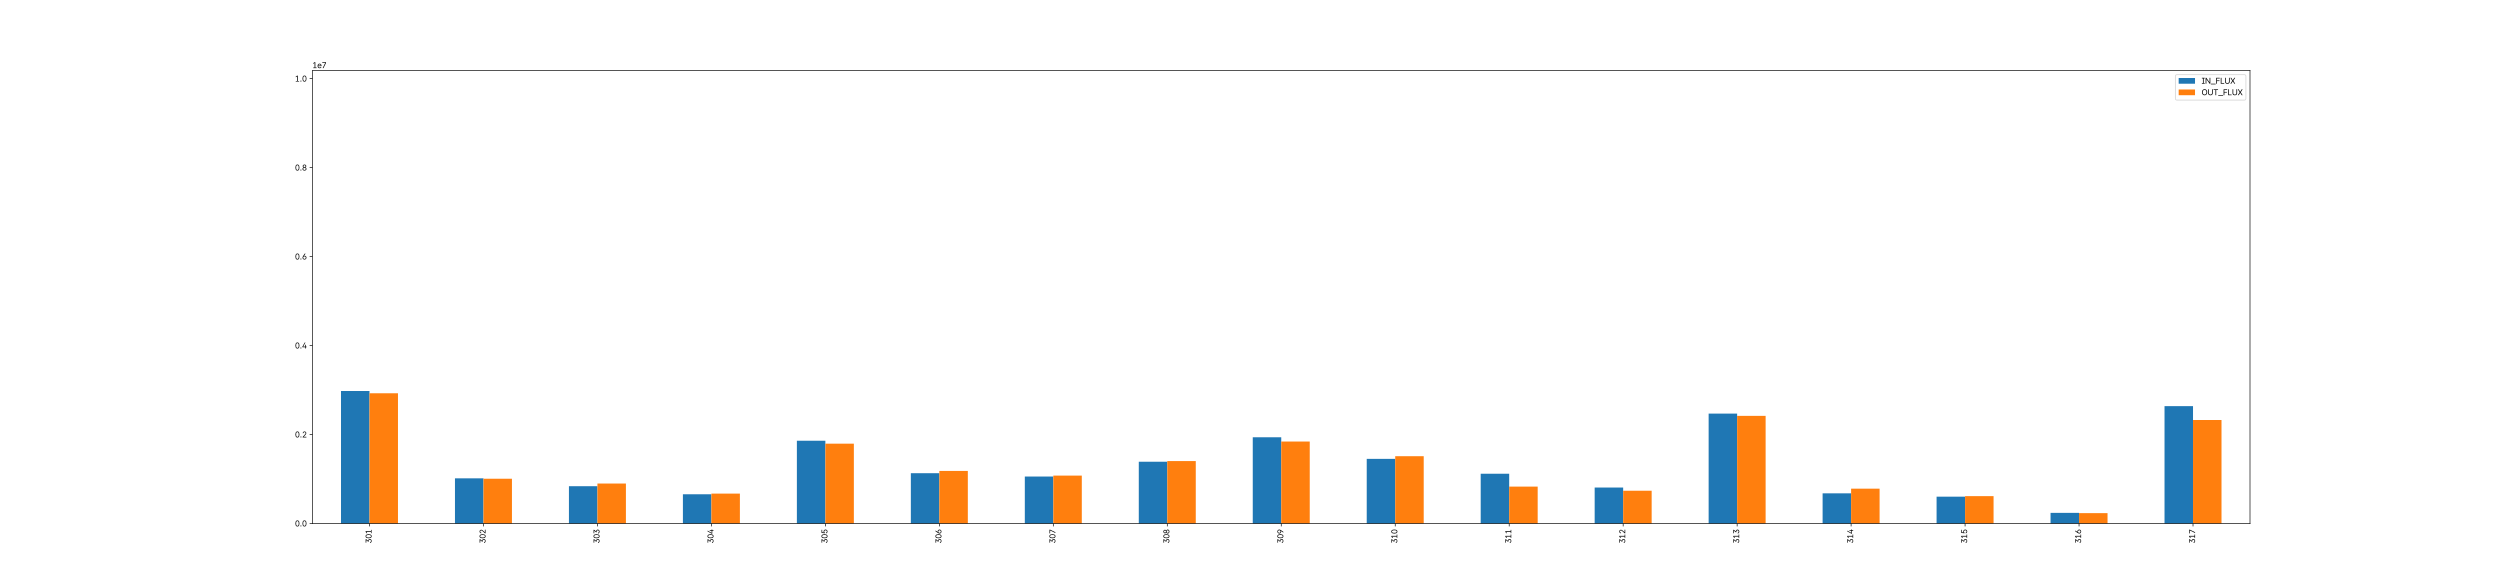 <?xml version="1.0" encoding="utf-8" standalone="no"?>
<!DOCTYPE svg PUBLIC "-//W3C//DTD SVG 1.1//EN"
  "http://www.w3.org/Graphics/SVG/1.1/DTD/svg11.dtd">
<svg xmlns:xlink="http://www.w3.org/1999/xlink" width="3060pt" height="720pt" viewBox="0 0 3060 720" xmlns="http://www.w3.org/2000/svg" version="1.1">
 <defs>
  <style type="text/css">*{stroke-linejoin: round; stroke-linecap: butt}</style>
 </defs>
 <g id="figure_1">
  <g id="patch_1">
   <path d="M 0 720 
L 3060 720 
L 3060 0 
L 0 0 
z
" style="fill: #ffffff"/>
  </g>
  <g id="axes_1">
   <g id="patch_2">
    <path d="M 382.5 640.8 
L 2754 640.8 
L 2754 86.4 
L 382.5 86.4 
z
" style="fill: #ffffff"/>
   </g>
   <g id="patch_3">
    <path d="M 417.375 640.8 
L 452.25 640.8 
L 452.25 478.588 
L 417.375 478.588 
z
" clip-path="url(#p6470f93059)" style="fill: #1f77b4"/>
   </g>
   <g id="patch_4">
    <path d="M 556.875 640.8 
L 591.75 640.8 
L 591.75 585.468 
L 556.875 585.468 
z
" clip-path="url(#p6470f93059)" style="fill: #1f77b4"/>
   </g>
   <g id="patch_5">
    <path d="M 696.375 640.8 
L 731.25 640.8 
L 731.25 595.101 
L 696.375 595.101 
z
" clip-path="url(#p6470f93059)" style="fill: #1f77b4"/>
   </g>
   <g id="patch_6">
    <path d="M 835.875 640.8 
L 870.75 640.8 
L 870.75 604.973 
L 835.875 604.973 
z
" clip-path="url(#p6470f93059)" style="fill: #1f77b4"/>
   </g>
   <g id="patch_7">
    <path d="M 975.375 640.8 
L 1010.25 640.8 
L 1010.25 539.424 
L 975.375 539.424 
z
" clip-path="url(#p6470f93059)" style="fill: #1f77b4"/>
   </g>
   <g id="patch_8">
    <path d="M 1114.875 640.8 
L 1149.75 640.8 
L 1149.75 579.199 
L 1114.875 579.199 
z
" clip-path="url(#p6470f93059)" style="fill: #1f77b4"/>
   </g>
   <g id="patch_9">
    <path d="M 1254.375 640.8 
L 1289.25 640.8 
L 1289.25 583.256 
L 1254.375 583.256 
z
" clip-path="url(#p6470f93059)" style="fill: #1f77b4"/>
   </g>
   <g id="patch_10">
    <path d="M 1393.875 640.8 
L 1428.75 640.8 
L 1428.75 565.159 
L 1393.875 565.159 
z
" clip-path="url(#p6470f93059)" style="fill: #1f77b4"/>
   </g>
   <g id="patch_11">
    <path d="M 1533.375 640.8 
L 1568.25 640.8 
L 1568.25 535.196 
L 1533.375 535.196 
z
" clip-path="url(#p6470f93059)" style="fill: #1f77b4"/>
   </g>
   <g id="patch_12">
    <path d="M 1672.875 640.8 
L 1707.75 640.8 
L 1707.75 561.671 
L 1672.875 561.671 
z
" clip-path="url(#p6470f93059)" style="fill: #1f77b4"/>
   </g>
   <g id="patch_13">
    <path d="M 1812.375 640.8 
L 1847.25 640.8 
L 1847.25 579.891 
L 1812.375 579.891 
z
" clip-path="url(#p6470f93059)" style="fill: #1f77b4"/>
   </g>
   <g id="patch_14">
    <path d="M 1951.875 640.8 
L 1986.75 640.8 
L 1986.75 596.7 
L 1951.875 596.7 
z
" clip-path="url(#p6470f93059)" style="fill: #1f77b4"/>
   </g>
   <g id="patch_15">
    <path d="M 2091.375 640.8 
L 2126.25 640.8 
L 2126.25 506.218 
L 2091.375 506.218 
z
" clip-path="url(#p6470f93059)" style="fill: #1f77b4"/>
   </g>
   <g id="patch_16">
    <path d="M 2230.875 640.8 
L 2265.75 640.8 
L 2265.75 603.863 
L 2230.875 603.863 
z
" clip-path="url(#p6470f93059)" style="fill: #1f77b4"/>
   </g>
   <g id="patch_17">
    <path d="M 2370.375 640.8 
L 2405.25 640.8 
L 2405.25 607.907 
L 2370.375 607.907 
z
" clip-path="url(#p6470f93059)" style="fill: #1f77b4"/>
   </g>
   <g id="patch_18">
    <path d="M 2509.875 640.8 
L 2544.75 640.8 
L 2544.75 627.752 
L 2509.875 627.752 
z
" clip-path="url(#p6470f93059)" style="fill: #1f77b4"/>
   </g>
   <g id="patch_19">
    <path d="M 2649.375 640.8 
L 2684.25 640.8 
L 2684.25 497.101 
L 2649.375 497.101 
z
" clip-path="url(#p6470f93059)" style="fill: #1f77b4"/>
   </g>
   <g id="patch_20">
    <path d="M 452.25 640.8 
L 487.125 640.8 
L 487.125 481.322 
L 452.25 481.322 
z
" clip-path="url(#p6470f93059)" style="fill: #ff7f0e"/>
   </g>
   <g id="patch_21">
    <path d="M 591.75 640.8 
L 626.625 640.8 
L 626.625 585.979 
L 591.75 585.979 
z
" clip-path="url(#p6470f93059)" style="fill: #ff7f0e"/>
   </g>
   <g id="patch_22">
    <path d="M 731.25 640.8 
L 766.125 640.8 
L 766.125 591.86 
L 731.25 591.86 
z
" clip-path="url(#p6470f93059)" style="fill: #ff7f0e"/>
   </g>
   <g id="patch_23">
    <path d="M 870.75 640.8 
L 905.625 640.8 
L 905.625 604.159 
L 870.75 604.159 
z
" clip-path="url(#p6470f93059)" style="fill: #ff7f0e"/>
   </g>
   <g id="patch_24">
    <path d="M 1010.25 640.8 
L 1045.125 640.8 
L 1045.125 543.046 
L 1010.25 543.046 
z
" clip-path="url(#p6470f93059)" style="fill: #ff7f0e"/>
   </g>
   <g id="patch_25">
    <path d="M 1149.75 640.8 
L 1184.625 640.8 
L 1184.625 576.422 
L 1149.75 576.422 
z
" clip-path="url(#p6470f93059)" style="fill: #ff7f0e"/>
   </g>
   <g id="patch_26">
    <path d="M 1289.25 640.8 
L 1324.125 640.8 
L 1324.125 582.165 
L 1289.25 582.165 
z
" clip-path="url(#p6470f93059)" style="fill: #ff7f0e"/>
   </g>
   <g id="patch_27">
    <path d="M 1428.75 640.8 
L 1463.625 640.8 
L 1463.625 564.315 
L 1428.75 564.315 
z
" clip-path="url(#p6470f93059)" style="fill: #ff7f0e"/>
   </g>
   <g id="patch_28">
    <path d="M 1568.25 640.8 
L 1603.125 640.8 
L 1603.125 540.416 
L 1568.25 540.416 
z
" clip-path="url(#p6470f93059)" style="fill: #ff7f0e"/>
   </g>
   <g id="patch_29">
    <path d="M 1707.75 640.8 
L 1742.625 640.8 
L 1742.625 558.4 
L 1707.75 558.4 
z
" clip-path="url(#p6470f93059)" style="fill: #ff7f0e"/>
   </g>
   <g id="patch_30">
    <path d="M 1847.25 640.8 
L 1882.125 640.8 
L 1882.125 595.636 
L 1847.25 595.636 
z
" clip-path="url(#p6470f93059)" style="fill: #ff7f0e"/>
   </g>
   <g id="patch_31">
    <path d="M 1986.75 640.8 
L 2021.625 640.8 
L 2021.625 600.679 
L 1986.75 600.679 
z
" clip-path="url(#p6470f93059)" style="fill: #ff7f0e"/>
   </g>
   <g id="patch_32">
    <path d="M 2126.25 640.8 
L 2161.125 640.8 
L 2161.125 509.02 
L 2126.25 509.02 
z
" clip-path="url(#p6470f93059)" style="fill: #ff7f0e"/>
   </g>
   <g id="patch_33">
    <path d="M 2265.75 640.8 
L 2300.625 640.8 
L 2300.625 598.093 
L 2265.75 598.093 
z
" clip-path="url(#p6470f93059)" style="fill: #ff7f0e"/>
   </g>
   <g id="patch_34">
    <path d="M 2405.25 640.8 
L 2440.125 640.8 
L 2440.125 607.264 
L 2405.25 607.264 
z
" clip-path="url(#p6470f93059)" style="fill: #ff7f0e"/>
   </g>
   <g id="patch_35">
    <path d="M 2544.75 640.8 
L 2579.625 640.8 
L 2579.625 628.107 
L 2544.75 628.107 
z
" clip-path="url(#p6470f93059)" style="fill: #ff7f0e"/>
   </g>
   <g id="patch_36">
    <path d="M 2684.25 640.8 
L 2719.125 640.8 
L 2719.125 514.045 
L 2684.25 514.045 
z
" clip-path="url(#p6470f93059)" style="fill: #ff7f0e"/>
   </g>
   <g id="matplotlib.axis_1">
    <g id="xtick_1">
     <g id="line2d_1">
      <defs>
       <path id="m55c221cd08" d="M 0 0 
L 0 3.5 
" style="stroke: #000000; stroke-width: 0.8"/>
      </defs>
      <g>
       <use xlink:href="#m55c221cd08" x="452.25" y="640.8" style="stroke: #000000; stroke-width: 0.8"/>
      </g>
     </g>
     <g id="text_1">
      <!-- 301 -->
      <g transform="translate(454.789 665.087) rotate(-90) scale(0.1 -0.1)">
       <defs>
        <path id="PretendardGOV-Regular-33" d="M 900 1144 
Q 922 922 1048 762 
Q 1175 603 1381 520 
Q 1588 438 1844 438 
Q 2119 438 2336 534 
Q 2553 631 2678 823 
Q 2803 1016 2800 1288 
Q 2803 1547 2689 1755 
Q 2575 1963 2325 2088 
Q 2075 2213 1688 2213 
L 1319 2213 
L 1319 2656 
L 2425 3988 
L 2425 4025 
L 544 4025 
L 544 4525 
L 3181 4525 
L 3181 4119 
L 2000 2681 
L 2000 2644 
Q 2384 2622 2693 2439 
Q 3003 2256 3179 1953 
Q 3356 1650 3356 1281 
Q 3356 897 3161 590 
Q 2966 284 2619 110 
Q 2272 -63 1831 -63 
Q 1428 -63 1093 82 
Q 759 228 554 501 
Q 350 775 325 1144 
L 900 1144 
z
" transform="scale(0.016)"/>
        <path id="PretendardGOV-Regular-30" d="M 1844 -63 
Q 1359 -63 1018 187 
Q 678 438 501 920 
Q 325 1403 325 2088 
L 325 2438 
Q 325 3125 501 3606 
Q 678 4088 1018 4338 
Q 1359 4588 1844 4588 
Q 2325 4588 2664 4338 
Q 3003 4088 3179 3606 
Q 3356 3125 3356 2438 
L 3356 2088 
Q 3356 1403 3179 920 
Q 3003 438 2664 187 
Q 2325 -63 1844 -63 
z
M 1844 431 
Q 2813 431 2813 2081 
L 2813 2438 
Q 2813 4094 1844 4094 
Q 1356 4094 1115 3681 
Q 875 3269 875 2438 
L 875 2081 
Q 875 1256 1115 843 
Q 1356 431 1844 431 
z
" transform="scale(0.016)"/>
        <path id="PretendardGOV-Regular-31" d="M 2163 456 
L 3144 456 
L 3144 0 
L 569 0 
L 569 456 
L 1600 456 
L 1600 3938 
L 1575 3938 
L 569 3269 
L 569 3844 
L 1600 4525 
L 2163 4525 
L 2163 456 
z
" transform="scale(0.016)"/>
       </defs>
       <use xlink:href="#PretendardGOV-Regular-33"/>
       <use xlink:href="#PretendardGOV-Regular-30" x="57.617"/>
       <use xlink:href="#PretendardGOV-Regular-31" x="115.234"/>
      </g>
     </g>
    </g>
    <g id="xtick_2">
     <g id="line2d_2">
      <g>
       <use xlink:href="#m55c221cd08" x="591.75" y="640.8" style="stroke: #000000; stroke-width: 0.8"/>
      </g>
     </g>
     <g id="text_2">
      <!-- 302 -->
      <g transform="translate(594.289 665.087) rotate(-90) scale(0.1 -0.1)">
       <defs>
        <path id="PretendardGOV-Regular-32" d="M 481 406 
L 1956 2038 
Q 2238 2350 2391 2550 
Q 2544 2750 2623 2937 
Q 2703 3125 2706 3331 
Q 2703 3559 2592 3734 
Q 2481 3909 2290 4004 
Q 2100 4100 1863 4100 
Q 1613 4100 1427 3995 
Q 1241 3891 1139 3697 
Q 1038 3503 1038 3250 
L 500 3250 
Q 500 3641 679 3945 
Q 859 4250 1175 4419 
Q 1491 4588 1881 4588 
Q 2266 4588 2573 4420 
Q 2881 4253 3054 3965 
Q 3228 3678 3231 3331 
Q 3228 3075 3139 2840 
Q 3050 2606 2839 2317 
Q 2628 2028 2238 1606 
L 1250 538 
L 1250 500 
L 3306 500 
L 3306 0 
L 481 0 
L 481 406 
z
" transform="scale(0.016)"/>
       </defs>
       <use xlink:href="#PretendardGOV-Regular-33"/>
       <use xlink:href="#PretendardGOV-Regular-30" x="57.617"/>
       <use xlink:href="#PretendardGOV-Regular-32" x="115.234"/>
      </g>
     </g>
    </g>
    <g id="xtick_3">
     <g id="line2d_3">
      <g>
       <use xlink:href="#m55c221cd08" x="731.25" y="640.8" style="stroke: #000000; stroke-width: 0.8"/>
      </g>
     </g>
     <g id="text_3">
      <!-- 303 -->
      <g transform="translate(733.789 665.087) rotate(-90) scale(0.1 -0.1)">
       <use xlink:href="#PretendardGOV-Regular-33"/>
       <use xlink:href="#PretendardGOV-Regular-30" x="57.617"/>
       <use xlink:href="#PretendardGOV-Regular-33" x="115.234"/>
      </g>
     </g>
    </g>
    <g id="xtick_4">
     <g id="line2d_4">
      <g>
       <use xlink:href="#m55c221cd08" x="870.75" y="640.8" style="stroke: #000000; stroke-width: 0.8"/>
      </g>
     </g>
     <g id="text_4">
      <!-- 304 -->
      <g transform="translate(873.289 665.087) rotate(-90) scale(0.1 -0.1)">
       <defs>
        <path id="PretendardGOV-Regular-34" d="M 231 1388 
L 1994 4525 
L 2550 4525 
L 825 1456 
L 825 1419 
L 2313 1419 
L 2313 2831 
L 2844 2831 
L 2844 1419 
L 3450 1419 
L 3450 925 
L 2844 925 
L 2844 0 
L 2313 0 
L 2313 925 
L 231 925 
L 231 1388 
z
" transform="scale(0.016)"/>
       </defs>
       <use xlink:href="#PretendardGOV-Regular-33"/>
       <use xlink:href="#PretendardGOV-Regular-30" x="57.617"/>
       <use xlink:href="#PretendardGOV-Regular-34" x="115.234"/>
      </g>
     </g>
    </g>
    <g id="xtick_5">
     <g id="line2d_5">
      <g>
       <use xlink:href="#m55c221cd08" x="1010.25" y="640.8" style="stroke: #000000; stroke-width: 0.8"/>
      </g>
     </g>
     <g id="text_5">
      <!-- 305 -->
      <g transform="translate(1012.789 665.087) rotate(-90) scale(0.1 -0.1)">
       <defs>
        <path id="PretendardGOV-Regular-35" d="M 1888 -63 
Q 1500 -63 1183 92 
Q 866 247 677 520 
Q 488 794 469 1138 
L 1025 1138 
Q 1041 938 1158 777 
Q 1275 616 1467 523 
Q 1659 431 1888 431 
Q 2159 431 2373 561 
Q 2588 691 2709 919 
Q 2831 1147 2831 1431 
Q 2831 1725 2704 1956 
Q 2578 2188 2354 2320 
Q 2131 2453 1850 2456 
Q 1572 2463 1373 2366 
Q 1175 2269 1063 2050 
L 513 2050 
L 813 4525 
L 3175 4525 
L 3175 4025 
L 1294 4025 
L 1138 2700 
L 1188 2700 
Q 1309 2816 1514 2889 
Q 1719 2963 1944 2963 
Q 2350 2963 2678 2766 
Q 3006 2569 3193 2222 
Q 3381 1875 3381 1444 
Q 3381 1016 3187 672 
Q 2994 328 2653 132 
Q 2313 -63 1888 -63 
z
" transform="scale(0.016)"/>
       </defs>
       <use xlink:href="#PretendardGOV-Regular-33"/>
       <use xlink:href="#PretendardGOV-Regular-30" x="57.617"/>
       <use xlink:href="#PretendardGOV-Regular-35" x="115.234"/>
      </g>
     </g>
    </g>
    <g id="xtick_6">
     <g id="line2d_6">
      <g>
       <use xlink:href="#m55c221cd08" x="1149.75" y="640.8" style="stroke: #000000; stroke-width: 0.8"/>
      </g>
     </g>
     <g id="text_6">
      <!-- 306 -->
      <g transform="translate(1152.289 665.087) rotate(-90) scale(0.1 -0.1)">
       <defs>
        <path id="PretendardGOV-Regular-36" d="M 1838 -63 
Q 1416 -63 1064 131 
Q 713 325 509 659 
Q 306 994 306 1394 
Q 306 1734 473 2104 
Q 641 2475 1000 3006 
L 2019 4525 
L 2663 4525 
L 1444 2713 
L 1475 2688 
Q 1550 2763 1694 2809 
Q 1838 2856 2031 2856 
Q 2419 2856 2728 2662 
Q 3038 2469 3209 2134 
Q 3381 1800 3381 1394 
Q 3381 994 3175 659 
Q 2969 325 2616 131 
Q 2263 -63 1838 -63 
z
M 1844 431 
Q 2131 431 2356 556 
Q 2581 681 2706 906 
Q 2831 1131 2831 1419 
Q 2831 1706 2706 1932 
Q 2581 2159 2356 2286 
Q 2131 2413 1844 2413 
Q 1556 2413 1329 2286 
Q 1103 2159 976 1932 
Q 850 1706 850 1419 
Q 850 1131 976 906 
Q 1103 681 1329 556 
Q 1556 431 1844 431 
z
" transform="scale(0.016)"/>
       </defs>
       <use xlink:href="#PretendardGOV-Regular-33"/>
       <use xlink:href="#PretendardGOV-Regular-30" x="57.617"/>
       <use xlink:href="#PretendardGOV-Regular-36" x="115.234"/>
      </g>
     </g>
    </g>
    <g id="xtick_7">
     <g id="line2d_7">
      <g>
       <use xlink:href="#m55c221cd08" x="1289.25" y="640.8" style="stroke: #000000; stroke-width: 0.8"/>
      </g>
     </g>
     <g id="text_7">
      <!-- 307 -->
      <g transform="translate(1291.789 665.087) rotate(-90) scale(0.1 -0.1)">
       <defs>
        <path id="PretendardGOV-Regular-37" d="M 2681 3994 
L 2681 4025 
L 425 4025 
L 425 4525 
L 3275 4525 
L 3275 4000 
L 1313 0 
L 719 0 
L 2681 3994 
z
" transform="scale(0.016)"/>
       </defs>
       <use xlink:href="#PretendardGOV-Regular-33"/>
       <use xlink:href="#PretendardGOV-Regular-30" x="57.617"/>
       <use xlink:href="#PretendardGOV-Regular-37" x="115.234"/>
      </g>
     </g>
    </g>
    <g id="xtick_8">
     <g id="line2d_8">
      <g>
       <use xlink:href="#m55c221cd08" x="1428.75" y="640.8" style="stroke: #000000; stroke-width: 0.8"/>
      </g>
     </g>
     <g id="text_8">
      <!-- 308 -->
      <g transform="translate(1431.289 665.087) rotate(-90) scale(0.1 -0.1)">
       <defs>
        <path id="PretendardGOV-Regular-38" d="M 1844 -63 
Q 1394 -63 1042 100 
Q 691 263 495 550 
Q 300 838 300 1200 
Q 300 1481 415 1728 
Q 531 1975 731 2139 
Q 931 2303 1175 2350 
L 1175 2375 
Q 959 2431 800 2578 
Q 641 2725 553 2936 
Q 466 3147 463 3388 
Q 466 3728 644 4001 
Q 822 4275 1136 4431 
Q 1450 4588 1844 4588 
Q 2231 4588 2543 4431 
Q 2856 4275 3036 4001 
Q 3216 3728 3219 3388 
Q 3216 3147 3127 2936 
Q 3038 2725 2878 2578 
Q 2719 2431 2506 2375 
L 2506 2350 
Q 2750 2303 2950 2139 
Q 3150 1975 3267 1728 
Q 3384 1481 3388 1200 
Q 3384 838 3187 550 
Q 2991 263 2641 100 
Q 2291 -63 1844 -63 
z
M 1844 431 
Q 2144 431 2366 531 
Q 2588 631 2706 811 
Q 2825 991 2825 1231 
Q 2825 1481 2698 1679 
Q 2572 1878 2348 1989 
Q 2125 2100 1844 2100 
Q 1563 2100 1336 1987 
Q 1109 1875 982 1678 
Q 856 1481 863 1231 
Q 856 994 975 812 
Q 1094 631 1317 531 
Q 1541 431 1844 431 
z
M 1844 2575 
Q 2081 2575 2270 2670 
Q 2459 2766 2564 2941 
Q 2669 3116 2669 3344 
Q 2669 3569 2564 3741 
Q 2459 3913 2271 4006 
Q 2084 4100 1844 4100 
Q 1597 4100 1408 4006 
Q 1219 3913 1116 3741 
Q 1013 3569 1013 3344 
Q 1013 3116 1119 2941 
Q 1225 2766 1414 2670 
Q 1603 2575 1844 2575 
z
" transform="scale(0.016)"/>
       </defs>
       <use xlink:href="#PretendardGOV-Regular-33"/>
       <use xlink:href="#PretendardGOV-Regular-30" x="57.617"/>
       <use xlink:href="#PretendardGOV-Regular-38" x="115.234"/>
      </g>
     </g>
    </g>
    <g id="xtick_9">
     <g id="line2d_9">
      <g>
       <use xlink:href="#m55c221cd08" x="1568.25" y="640.8" style="stroke: #000000; stroke-width: 0.8"/>
      </g>
     </g>
     <g id="text_9">
      <!-- 309 -->
      <g transform="translate(1570.789 665.087) rotate(-90) scale(0.1 -0.1)">
       <defs>
        <path id="PretendardGOV-Regular-39" d="M 1850 4588 
Q 2272 4588 2623 4394 
Q 2975 4200 3178 3865 
Q 3381 3531 3381 3131 
Q 3381 2791 3214 2420 
Q 3047 2050 2688 1519 
L 1669 0 
L 1025 0 
L 2244 1813 
L 2213 1838 
Q 2138 1763 1994 1716 
Q 1850 1669 1656 1669 
Q 1269 1669 959 1862 
Q 650 2056 478 2390 
Q 306 2725 306 3131 
Q 306 3531 512 3865 
Q 719 4200 1072 4394 
Q 1425 4588 1850 4588 
z
M 1844 4094 
Q 1556 4094 1331 3969 
Q 1106 3844 981 3619 
Q 856 3394 856 3106 
Q 856 2819 981 2592 
Q 1106 2366 1331 2239 
Q 1556 2113 1844 2113 
Q 2131 2113 2357 2239 
Q 2584 2366 2711 2592 
Q 2838 2819 2838 3106 
Q 2838 3394 2711 3619 
Q 2584 3844 2357 3969 
Q 2131 4094 1844 4094 
z
" transform="scale(0.016)"/>
       </defs>
       <use xlink:href="#PretendardGOV-Regular-33"/>
       <use xlink:href="#PretendardGOV-Regular-30" x="57.617"/>
       <use xlink:href="#PretendardGOV-Regular-39" x="115.234"/>
      </g>
     </g>
    </g>
    <g id="xtick_10">
     <g id="line2d_10">
      <g>
       <use xlink:href="#m55c221cd08" x="1707.75" y="640.8" style="stroke: #000000; stroke-width: 0.8"/>
      </g>
     </g>
     <g id="text_10">
      <!-- 310 -->
      <g transform="translate(1710.289 665.087) rotate(-90) scale(0.1 -0.1)">
       <use xlink:href="#PretendardGOV-Regular-33"/>
       <use xlink:href="#PretendardGOV-Regular-31" x="57.617"/>
       <use xlink:href="#PretendardGOV-Regular-30" x="115.234"/>
      </g>
     </g>
    </g>
    <g id="xtick_11">
     <g id="line2d_11">
      <g>
       <use xlink:href="#m55c221cd08" x="1847.25" y="640.8" style="stroke: #000000; stroke-width: 0.8"/>
      </g>
     </g>
     <g id="text_11">
      <!-- 311 -->
      <g transform="translate(1849.789 665.087) rotate(-90) scale(0.1 -0.1)">
       <use xlink:href="#PretendardGOV-Regular-33"/>
       <use xlink:href="#PretendardGOV-Regular-31" x="57.617"/>
       <use xlink:href="#PretendardGOV-Regular-31" x="115.234"/>
      </g>
     </g>
    </g>
    <g id="xtick_12">
     <g id="line2d_12">
      <g>
       <use xlink:href="#m55c221cd08" x="1986.75" y="640.8" style="stroke: #000000; stroke-width: 0.8"/>
      </g>
     </g>
     <g id="text_12">
      <!-- 312 -->
      <g transform="translate(1989.289 665.087) rotate(-90) scale(0.1 -0.1)">
       <use xlink:href="#PretendardGOV-Regular-33"/>
       <use xlink:href="#PretendardGOV-Regular-31" x="57.617"/>
       <use xlink:href="#PretendardGOV-Regular-32" x="115.234"/>
      </g>
     </g>
    </g>
    <g id="xtick_13">
     <g id="line2d_13">
      <g>
       <use xlink:href="#m55c221cd08" x="2126.25" y="640.8" style="stroke: #000000; stroke-width: 0.8"/>
      </g>
     </g>
     <g id="text_13">
      <!-- 313 -->
      <g transform="translate(2128.789 665.087) rotate(-90) scale(0.1 -0.1)">
       <use xlink:href="#PretendardGOV-Regular-33"/>
       <use xlink:href="#PretendardGOV-Regular-31" x="57.617"/>
       <use xlink:href="#PretendardGOV-Regular-33" x="115.234"/>
      </g>
     </g>
    </g>
    <g id="xtick_14">
     <g id="line2d_14">
      <g>
       <use xlink:href="#m55c221cd08" x="2265.75" y="640.8" style="stroke: #000000; stroke-width: 0.8"/>
      </g>
     </g>
     <g id="text_14">
      <!-- 314 -->
      <g transform="translate(2268.289 665.087) rotate(-90) scale(0.1 -0.1)">
       <use xlink:href="#PretendardGOV-Regular-33"/>
       <use xlink:href="#PretendardGOV-Regular-31" x="57.617"/>
       <use xlink:href="#PretendardGOV-Regular-34" x="115.234"/>
      </g>
     </g>
    </g>
    <g id="xtick_15">
     <g id="line2d_15">
      <g>
       <use xlink:href="#m55c221cd08" x="2405.25" y="640.8" style="stroke: #000000; stroke-width: 0.8"/>
      </g>
     </g>
     <g id="text_15">
      <!-- 315 -->
      <g transform="translate(2407.789 665.087) rotate(-90) scale(0.1 -0.1)">
       <use xlink:href="#PretendardGOV-Regular-33"/>
       <use xlink:href="#PretendardGOV-Regular-31" x="57.617"/>
       <use xlink:href="#PretendardGOV-Regular-35" x="115.234"/>
      </g>
     </g>
    </g>
    <g id="xtick_16">
     <g id="line2d_16">
      <g>
       <use xlink:href="#m55c221cd08" x="2544.75" y="640.8" style="stroke: #000000; stroke-width: 0.8"/>
      </g>
     </g>
     <g id="text_16">
      <!-- 316 -->
      <g transform="translate(2547.289 665.087) rotate(-90) scale(0.1 -0.1)">
       <use xlink:href="#PretendardGOV-Regular-33"/>
       <use xlink:href="#PretendardGOV-Regular-31" x="57.617"/>
       <use xlink:href="#PretendardGOV-Regular-36" x="115.234"/>
      </g>
     </g>
    </g>
    <g id="xtick_17">
     <g id="line2d_17">
      <g>
       <use xlink:href="#m55c221cd08" x="2684.25" y="640.8" style="stroke: #000000; stroke-width: 0.8"/>
      </g>
     </g>
     <g id="text_17">
      <!-- 317 -->
      <g transform="translate(2686.789 665.087) rotate(-90) scale(0.1 -0.1)">
       <use xlink:href="#PretendardGOV-Regular-33"/>
       <use xlink:href="#PretendardGOV-Regular-31" x="57.617"/>
       <use xlink:href="#PretendardGOV-Regular-37" x="115.234"/>
      </g>
     </g>
    </g>
   </g>
   <g id="matplotlib.axis_2">
    <g id="ytick_1">
     <g id="line2d_18">
      <defs>
       <path id="me5d9520968" d="M 0 0 
L -3.5 0 
" style="stroke: #000000; stroke-width: 0.8"/>
      </defs>
      <g>
       <use xlink:href="#me5d9520968" x="382.5" y="640.8" style="stroke: #000000; stroke-width: 0.8"/>
      </g>
     </g>
     <g id="text_18">
      <!-- 0.0 -->
      <g transform="translate(361.094 644.335) scale(0.1 -0.1)">
       <defs>
        <path id="PretendardGOV-Regular-2e" d="M 919 -38 
Q 809 -38 717 17 
Q 625 72 570 165 
Q 516 259 519 369 
Q 516 475 570 567 
Q 625 659 717 714 
Q 809 769 919 769 
Q 1025 769 1117 714 
Q 1209 659 1264 567 
Q 1319 475 1319 369 
Q 1319 259 1264 165 
Q 1209 72 1117 17 
Q 1025 -38 919 -38 
z
" transform="scale(0.016)"/>
       </defs>
       <use xlink:href="#PretendardGOV-Regular-30"/>
       <use xlink:href="#PretendardGOV-Regular-2e" x="57.617"/>
       <use xlink:href="#PretendardGOV-Regular-30" x="86.426"/>
      </g>
     </g>
    </g>
    <g id="ytick_2">
     <g id="line2d_19">
      <g>
       <use xlink:href="#me5d9520968" x="382.5" y="531.9" style="stroke: #000000; stroke-width: 0.8"/>
      </g>
     </g>
     <g id="text_19">
      <!-- 0.2 -->
      <g transform="translate(361.094 535.435) scale(0.1 -0.1)">
       <use xlink:href="#PretendardGOV-Regular-30"/>
       <use xlink:href="#PretendardGOV-Regular-2e" x="57.617"/>
       <use xlink:href="#PretendardGOV-Regular-32" x="86.426"/>
      </g>
     </g>
    </g>
    <g id="ytick_3">
     <g id="line2d_20">
      <g>
       <use xlink:href="#me5d9520968" x="382.5" y="422.999" style="stroke: #000000; stroke-width: 0.8"/>
      </g>
     </g>
     <g id="text_20">
      <!-- 0.4 -->
      <g transform="translate(361.094 426.535) scale(0.1 -0.1)">
       <use xlink:href="#PretendardGOV-Regular-30"/>
       <use xlink:href="#PretendardGOV-Regular-2e" x="57.617"/>
       <use xlink:href="#PretendardGOV-Regular-34" x="86.426"/>
      </g>
     </g>
    </g>
    <g id="ytick_4">
     <g id="line2d_21">
      <g>
       <use xlink:href="#me5d9520968" x="382.5" y="314.099" style="stroke: #000000; stroke-width: 0.8"/>
      </g>
     </g>
     <g id="text_21">
      <!-- 0.6 -->
      <g transform="translate(361.094 317.634) scale(0.1 -0.1)">
       <use xlink:href="#PretendardGOV-Regular-30"/>
       <use xlink:href="#PretendardGOV-Regular-2e" x="57.617"/>
       <use xlink:href="#PretendardGOV-Regular-36" x="86.426"/>
      </g>
     </g>
    </g>
    <g id="ytick_5">
     <g id="line2d_22">
      <g>
       <use xlink:href="#me5d9520968" x="382.5" y="205.199" style="stroke: #000000; stroke-width: 0.8"/>
      </g>
     </g>
     <g id="text_22">
      <!-- 0.8 -->
      <g transform="translate(361.094 208.734) scale(0.1 -0.1)">
       <use xlink:href="#PretendardGOV-Regular-30"/>
       <use xlink:href="#PretendardGOV-Regular-2e" x="57.617"/>
       <use xlink:href="#PretendardGOV-Regular-38" x="86.426"/>
      </g>
     </g>
    </g>
    <g id="ytick_6">
     <g id="line2d_23">
      <g>
       <use xlink:href="#me5d9520968" x="382.5" y="96.298" style="stroke: #000000; stroke-width: 0.8"/>
      </g>
     </g>
     <g id="text_23">
      <!-- 1.0 -->
      <g transform="translate(361.094 99.834) scale(0.1 -0.1)">
       <use xlink:href="#PretendardGOV-Regular-31"/>
       <use xlink:href="#PretendardGOV-Regular-2e" x="57.617"/>
       <use xlink:href="#PretendardGOV-Regular-30" x="86.426"/>
      </g>
     </g>
    </g>
    <g id="text_24">
     <!-- 1e7 -->
     <g transform="translate(382.5 83.4) scale(0.1 -0.1)">
      <defs>
       <path id="PretendardGOV-Regular-65" d="M 1856 -69 
Q 1372 -69 1012 147 
Q 653 363 461 756 
Q 269 1150 269 1669 
Q 269 2188 461 2589 
Q 653 2991 1001 3214 
Q 1350 3438 1806 3438 
Q 2191 3438 2522 3267 
Q 2853 3097 3061 2717 
Q 3269 2338 3269 1744 
L 3269 1519 
L 806 1519 
Q 819 1166 953 916 
Q 1088 666 1320 536 
Q 1553 406 1856 406 
Q 2144 406 2342 514 
Q 2541 622 2644 794 
L 3219 794 
Q 3138 538 2948 342 
Q 2759 147 2479 39 
Q 2200 -69 1856 -69 
z
M 2725 1975 
Q 2725 2259 2611 2482 
Q 2497 2706 2287 2834 
Q 2078 2963 1806 2963 
Q 1522 2963 1301 2828 
Q 1081 2694 954 2467 
Q 828 2241 809 1975 
L 2725 1975 
z
" transform="scale(0.016)"/>
      </defs>
      <use xlink:href="#PretendardGOV-Regular-31"/>
      <use xlink:href="#PretendardGOV-Regular-65" x="57.617"/>
      <use xlink:href="#PretendardGOV-Regular-37" x="112.891"/>
     </g>
    </g>
   </g>
   <g id="patch_37">
    <path d="M 382.5 640.8 
L 382.5 86.4 
" style="fill: none; stroke: #000000; stroke-width: 0.8; stroke-linejoin: miter; stroke-linecap: square"/>
   </g>
   <g id="patch_38">
    <path d="M 2754 640.8 
L 2754 86.4 
" style="fill: none; stroke: #000000; stroke-width: 0.8; stroke-linejoin: miter; stroke-linecap: square"/>
   </g>
   <g id="patch_39">
    <path d="M 382.5 640.8 
L 2754 640.8 
" style="fill: none; stroke: #000000; stroke-width: 0.8; stroke-linejoin: miter; stroke-linecap: square"/>
   </g>
   <g id="patch_40">
    <path d="M 382.5 86.4 
L 2754 86.4 
" style="fill: none; stroke: #000000; stroke-width: 0.8; stroke-linejoin: miter; stroke-linecap: square"/>
   </g>
   <g id="legend_1">
    <g id="patch_41">
     <path d="M 2664.694 122.525 
L 2747 122.525 
Q 2749 122.525 2749 120.525 
L 2749 93.4 
Q 2749 91.4 2747 91.4 
L 2664.694 91.4 
Q 2662.694 91.4 2662.694 93.4 
L 2662.694 120.525 
Q 2662.694 122.525 2664.694 122.525 
z
" style="fill: #ffffff; opacity: 0.8; stroke: #cccccc; stroke-linejoin: miter"/>
    </g>
    <g id="patch_42">
     <path d="M 2666.694 102.47 
L 2686.694 102.47 
L 2686.694 95.47 
L 2666.694 95.47 
z
" style="fill: #1f77b4"/>
    </g>
    <g id="text_25">
     <!-- IN_FLUX -->
     <g transform="translate(2694.694 102.47) scale(0.1 -0.1)">
      <defs>
       <path id="PretendardGOV-Regular-49" d="M 250 4525 
L 2425 4525 
L 2425 4025 
L 1631 4025 
L 1631 500 
L 2425 500 
L 2425 0 
L 250 0 
L 250 500 
L 1069 500 
L 1069 4025 
L 250 4025 
L 250 4525 
z
" transform="scale(0.016)"/>
       <path id="PretendardGOV-Regular-4e" d="M 4094 0 
L 3556 0 
L 1106 3525 
L 1063 3525 
L 1063 0 
L 500 0 
L 500 4525 
L 1044 4525 
L 3494 994 
L 3538 994 
L 3538 4525 
L 4094 4525 
L 4094 0 
z
" transform="scale(0.016)"/>
       <path id="PretendardGOV-Regular-5f" d="M 3688 -494 
L 0 -494 
L 0 0 
L 3688 0 
L 3688 -494 
z
" transform="scale(0.016)"/>
       <path id="PretendardGOV-Regular-46" d="M 500 4525 
L 3225 4525 
L 3225 4025 
L 1063 4025 
L 1063 2513 
L 3019 2513 
L 3019 2019 
L 1063 2019 
L 1063 0 
L 500 0 
L 500 4525 
z
" transform="scale(0.016)"/>
       <path id="PretendardGOV-Regular-4c" d="M 500 4525 
L 1063 4525 
L 1063 500 
L 3163 500 
L 3163 0 
L 500 0 
L 500 4525 
z
" transform="scale(0.016)"/>
       <path id="PretendardGOV-Regular-55" d="M 4025 4525 
L 4025 1531 
Q 4025 1069 3806 701 
Q 3588 334 3188 126 
Q 2788 -81 2263 -81 
Q 1738 -81 1338 126 
Q 938 334 719 701 
Q 500 1069 500 1531 
L 500 4525 
L 1063 4525 
L 1063 1575 
Q 1063 1247 1208 990 
Q 1353 734 1625 589 
Q 1897 444 2263 444 
Q 2631 444 2901 589 
Q 3172 734 3317 990 
Q 3463 1247 3463 1575 
L 3463 4525 
L 4025 4525 
z
" transform="scale(0.016)"/>
       <path id="PretendardGOV-Regular-58" d="M 1938 2656 
L 1975 2656 
L 3131 4525 
L 3794 4525 
L 2375 2263 
L 3794 0 
L 3131 0 
L 1975 1831 
L 1938 1831 
L 781 0 
L 119 0 
L 1575 2263 
L 119 4525 
L 788 4525 
L 1938 2656 
z
" transform="scale(0.016)"/>
      </defs>
      <use xlink:href="#PretendardGOV-Regular-49"/>
      <use xlink:href="#PretendardGOV-Regular-4e" x="41.895"/>
      <use xlink:href="#PretendardGOV-Regular-5f" x="113.672"/>
      <use xlink:href="#PretendardGOV-Regular-46" x="171.289"/>
      <use xlink:href="#PretendardGOV-Regular-4c" x="226.953"/>
      <use xlink:href="#PretendardGOV-Regular-55" x="280.273"/>
      <use xlink:href="#PretendardGOV-Regular-58" x="350.977"/>
     </g>
    </g>
    <g id="patch_43">
     <path d="M 2666.694 116.533 
L 2686.694 116.533 
L 2686.694 109.533 
L 2666.694 109.533 
z
" style="fill: #ff7f0e"/>
    </g>
    <g id="text_26">
     <!-- OUT_FLUX -->
     <g transform="translate(2694.694 116.533) scale(0.1 -0.1)">
      <defs>
       <path id="PretendardGOV-Regular-4f" d="M 4325 2263 
Q 4325 1559 4069 1032 
Q 3813 506 3358 221 
Q 2903 -63 2325 -63 
Q 1744 -63 1291 221 
Q 838 506 581 1032 
Q 325 1559 325 2263 
Q 325 2966 581 3492 
Q 838 4019 1291 4303 
Q 1744 4588 2325 4588 
Q 2903 4588 3358 4303 
Q 3813 4019 4069 3492 
Q 4325 2966 4325 2263 
z
M 3781 2263 
Q 3781 2831 3590 3237 
Q 3400 3644 3070 3853 
Q 2741 4063 2325 4063 
Q 1909 4063 1579 3853 
Q 1250 3644 1059 3237 
Q 869 2831 869 2263 
Q 869 1694 1059 1287 
Q 1250 881 1579 672 
Q 1909 463 2325 463 
Q 2741 463 3070 672 
Q 3400 881 3590 1287 
Q 3781 1694 3781 2263 
z
" transform="scale(0.016)"/>
       <path id="PretendardGOV-Regular-54" d="M 250 4525 
L 3663 4525 
L 3663 4025 
L 2244 4025 
L 2244 0 
L 1675 0 
L 1675 4025 
L 250 4025 
L 250 4525 
z
" transform="scale(0.016)"/>
      </defs>
      <use xlink:href="#PretendardGOV-Regular-4f"/>
      <use xlink:href="#PretendardGOV-Regular-55" x="72.656"/>
      <use xlink:href="#PretendardGOV-Regular-54" x="143.359"/>
      <use xlink:href="#PretendardGOV-Regular-5f" x="204.492"/>
      <use xlink:href="#PretendardGOV-Regular-46" x="262.109"/>
      <use xlink:href="#PretendardGOV-Regular-4c" x="317.773"/>
      <use xlink:href="#PretendardGOV-Regular-55" x="371.094"/>
      <use xlink:href="#PretendardGOV-Regular-58" x="441.797"/>
     </g>
    </g>
   </g>
  </g>
 </g>
 <defs>
  <clipPath id="p6470f93059">
   <rect x="382.5" y="86.4" width="2371.5" height="554.4"/>
  </clipPath>
 </defs>
</svg>
